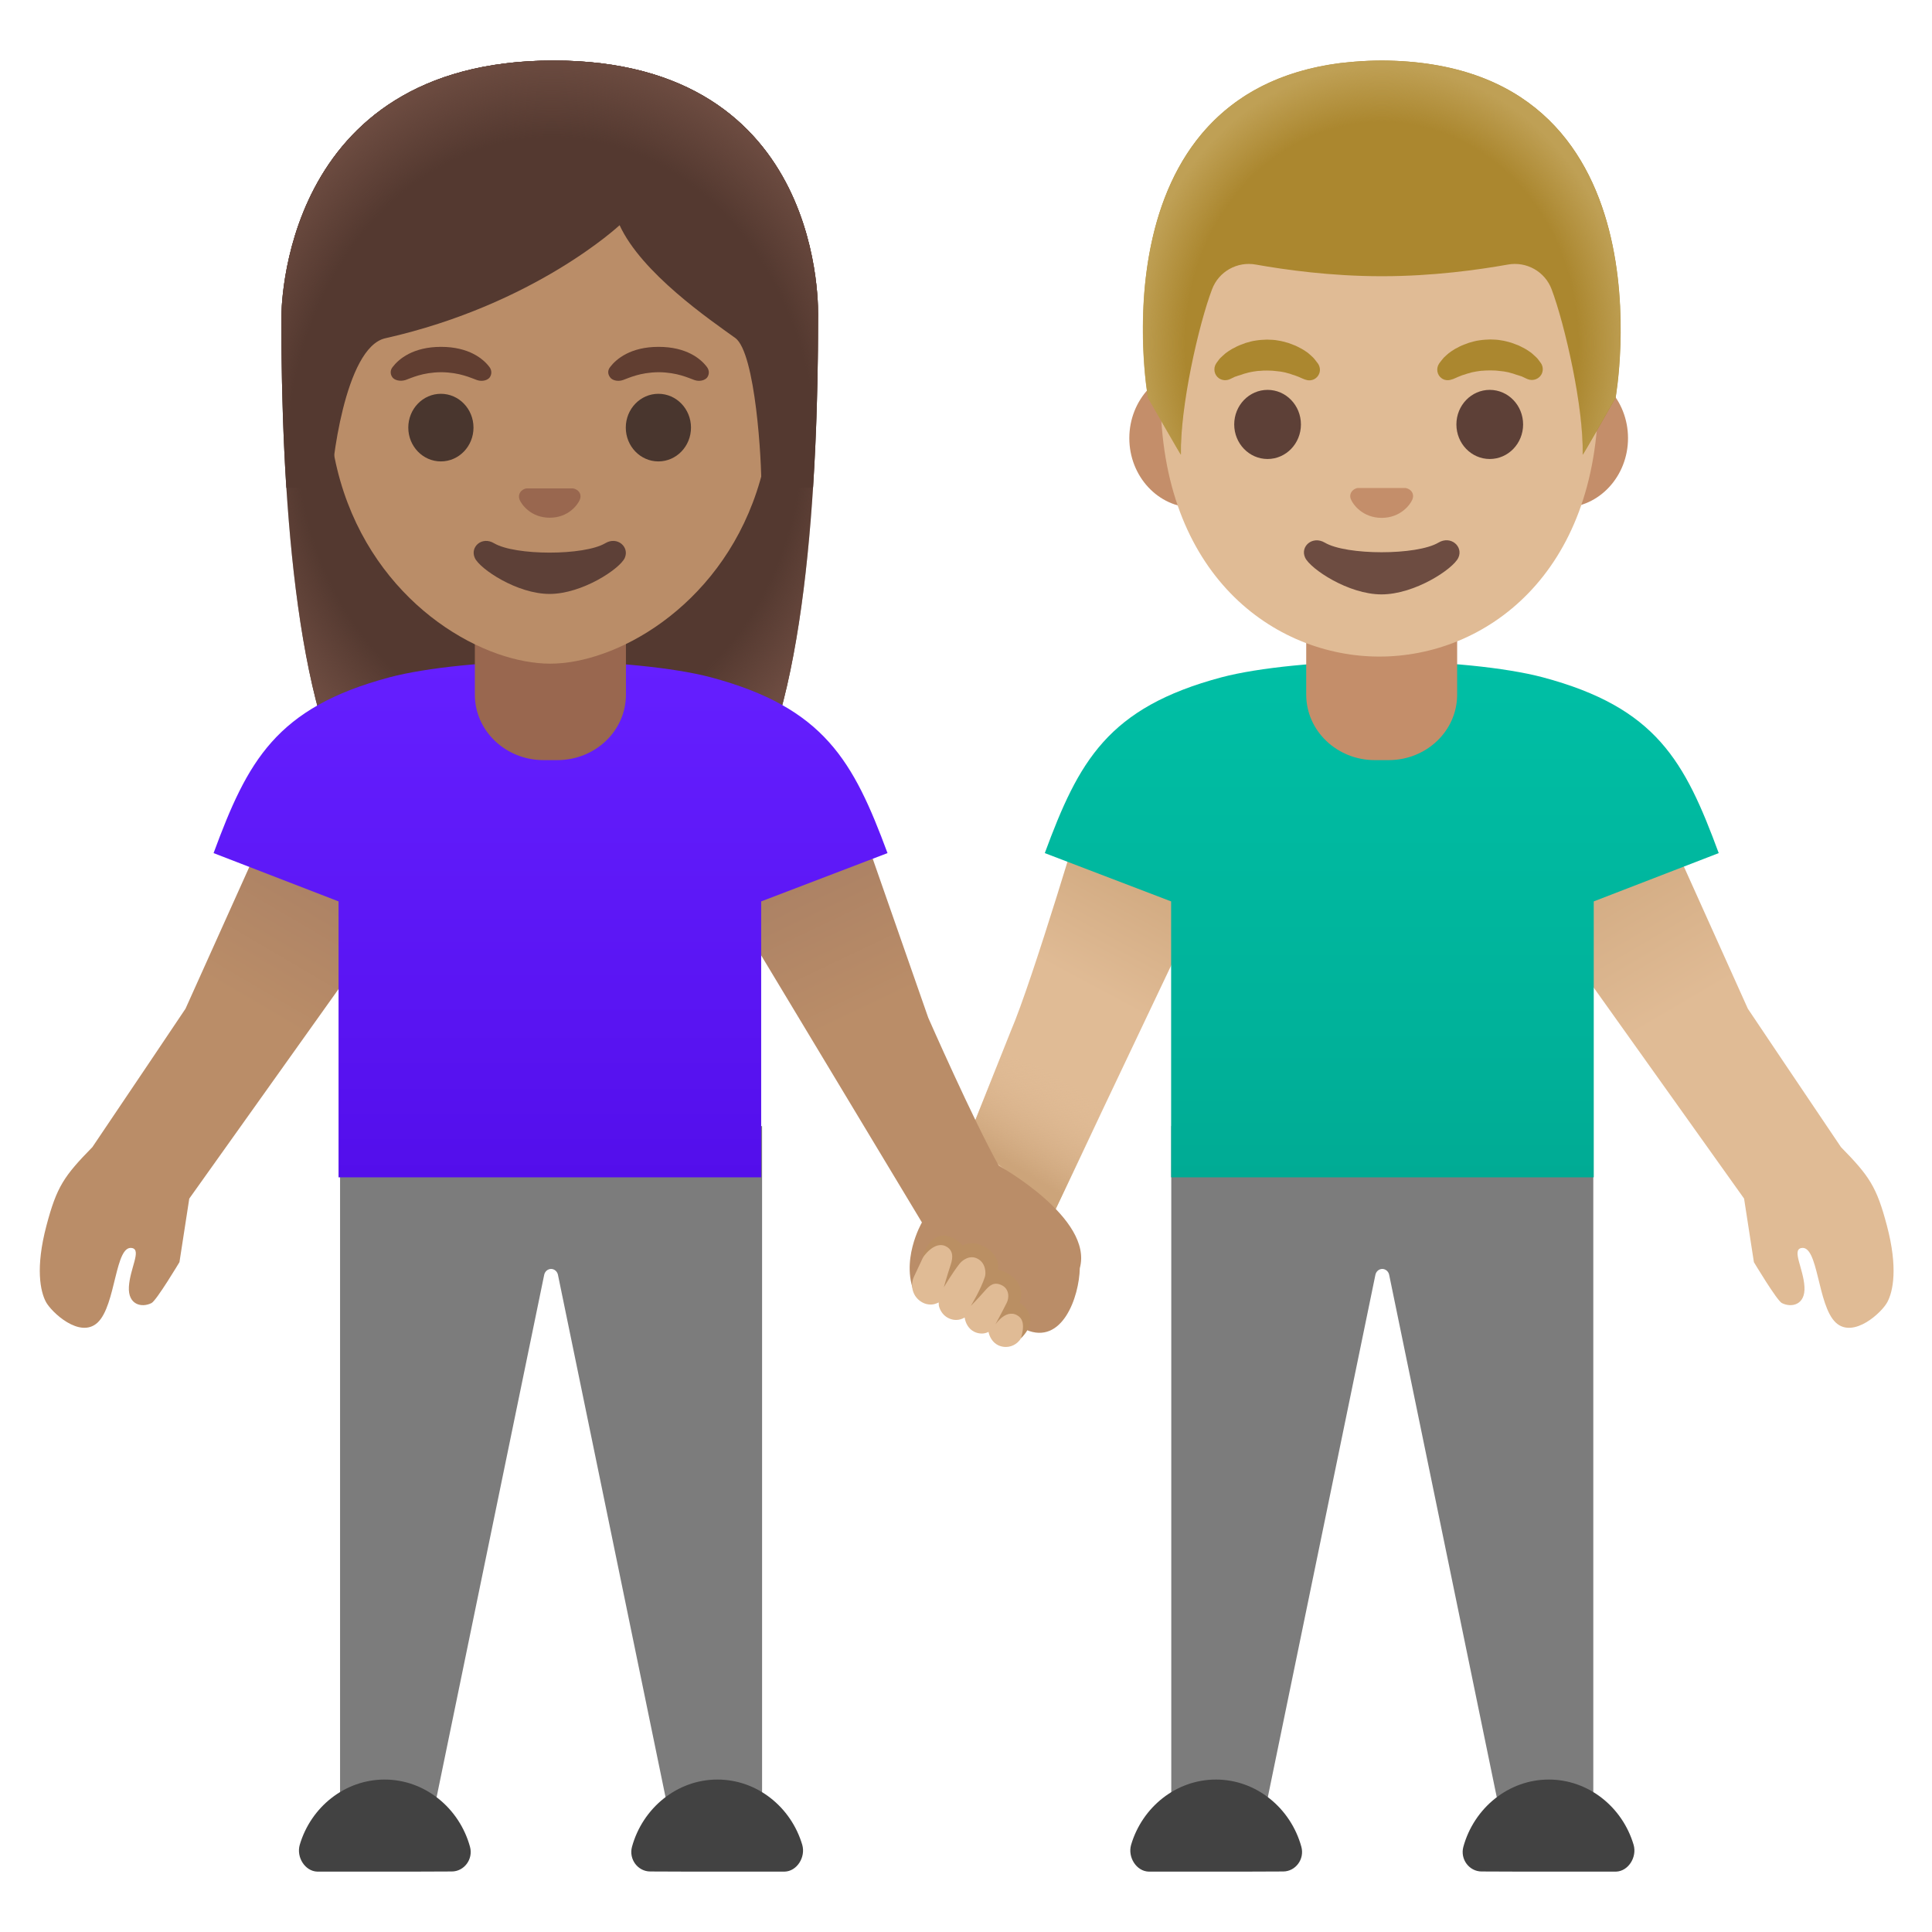 <svg enable-background="new 0 0 128 128" version="1.1" viewBox="0 0 128 128" xmlns="http://www.w3.org/2000/svg"><linearGradient id="j" x1="48.373" x2="65.03" y1="71.256" y2="49.223" gradientTransform="matrix(-.988 .157 -.157 -.988 135.91 118.19)" gradientUnits="userSpaceOnUse"><stop stop-color="#CCA47A" offset="0"/><stop stop-color="#E0BB95" offset=".402"/></linearGradient><path d="m71.96 53s-3.53 11.93-5 15.33l-4.39 11.02c-0.7 1.55-0.08 3.58 1.39 4.43 1.69 0.97 4.14 0.24 4.95-1.53l12.54-26.41-1.01-3.46-8.48 0.62z" fill="url(#j)"/><path d="m105.56 74.61v48.08h-5.65l-7.87-38.21c-0.04-0.24-0.24-0.41-0.46-0.41s-0.42 0.17-0.46 0.41l-7.87 38.21h-5.65v-48.08h27.96z" fill="#7C7C7C"/><g fill="#424242"><path d="m102.61 124h4.45c0.82-0.02 1.41-0.96 1.17-1.78-0.74-2.5-2.99-4.32-5.62-4.32-2.68 0-4.96 1.9-5.66 4.46-0.22 0.82 0.39 1.63 1.21 1.63 0 0.01 4.45 0.01 4.45 0.01z"/><path d="m80.56 124h-4.45c-0.82-0.02-1.41-0.96-1.17-1.78 0.74-2.5 2.99-4.32 5.62-4.32 2.68 0 4.96 1.9 5.66 4.46 0.22 0.82-0.39 1.63-1.21 1.63 0 0.01-4.45 0.01-4.45 0.01z"/></g><linearGradient id="i" x1="23.735" x2="4.276" y1="74.508" y2="41.407" gradientTransform="matrix(-1 0 0 -1 127.46 128)" gradientUnits="userSpaceOnUse"><stop stop-color="#CCA47A" offset="0"/><stop stop-color="#E0BB95" offset=".401"/></linearGradient><path d="m100.1 54.1 9.7-0.6s4.5 10 6 13.33c0 0 4.24 6.32 6.17 9.17 1.88 1.92 2.36 2.62 3.04 5.19 0.75 2.83 0.4 4.38 0.04 5.06-0.35 0.69-2.25 2.46-3.42 1.38-1.24-1.15-1.15-5.22-2.31-4.94-0.6 0.15 0.16 1.36 0.23 2.56s-0.85 1.41-1.5 1.08c-0.33-0.17-1.85-2.71-1.85-2.71l-0.65-4.21-15.13-21.23-0.32-4.08z" fill="url(#i)"/><linearGradient id="a" x1="66.865" x2="70.29" y1="50.923" y2="56.52" gradientTransform="matrix(1 0 0 -1 0 128)" gradientUnits="userSpaceOnUse"><stop stop-color="#CCA47A" offset="0"/><stop stop-color="#E0BB95" stop-opacity="0" offset="1"/></linearGradient><polygon points="66.37 69.83 64.59 74.29 66.03 77.05 69.94 80.12 73.61 72.38" fill="url(#a)"/><linearGradient id="h" x1="35.917" x2="35.917" y1="84.186" y2="50" gradientTransform="matrix(-1 0 0 -1 127.46 128)" gradientUnits="userSpaceOnUse"><stop stop-color="#00BFA5" offset="0"/><stop stop-color="#00B29A" offset=".705"/><stop stop-color="#00AB94" offset="1"/></linearGradient><path d="m80.94 44.87c2.42-0.64 6.65-1.06 10.65-1.06 4-0.01 8.19 0.42 10.61 1.06 7.55 2.01 9.42 5.56 11.67 11.65l-8.28 3.2v18.28h-28v-18.28l-8.37-3.2c2.25-6.09 4.17-9.64 11.72-11.65z" fill="url(#h)"/><path d="m91.54 40.72h-5v5.3c0 2.4 2.04 4.34 4.54 4.34h0.92c2.51 0 4.54-1.94 4.54-4.34v-5.3h-5z" fill="#C48E6A"/><path d="m79.1 33.63c-2.36 0-4.28-2.07-4.28-4.6s1.92-4.6 4.28-4.6h24.48c2.36 0 4.28 2.07 4.28 4.6s-1.92 4.6-4.28 4.6h-24.48z" fill="#C48E6A"/><path d="m91.39 43.5c-6.98 0-14.5-5.42-14.5-17.32 0-9.53 5.54-19.82 14.5-19.82s14.5 10.28 14.5 19.82c0 11.9-7.52 17.32-14.5 17.32z" fill="#E0BB95"/><g fill="#AB872F"><path d="m102.09 24.06s-0.06-0.08-0.17-0.23c-0.03-0.03-0.05-0.07-0.09-0.11-0.05-0.05-0.1-0.09-0.16-0.15-0.06-0.05-0.12-0.11-0.19-0.17s-0.14-0.1-0.21-0.15-0.15-0.1-0.24-0.15-0.17-0.09-0.27-0.14c-0.09-0.05-0.19-0.09-0.3-0.13s-0.2-0.08-0.32-0.12c-0.22-0.06-0.45-0.13-0.68-0.16-0.24-0.05-0.48-0.05-0.73-0.06-0.25 0.01-0.49 0.02-0.73 0.06-0.24 0.03-0.47 0.1-0.68 0.16-0.11 0.04-0.21 0.08-0.32 0.12s-0.2 0.08-0.3 0.13c-0.09 0.05-0.18 0.1-0.27 0.14l-0.24 0.15-0.21 0.15c-0.06 0.05-0.12 0.11-0.17 0.15-0.05 0.05-0.1 0.09-0.15 0.14-0.04 0.05-0.08 0.09-0.11 0.13-0.13 0.16-0.2 0.26-0.2 0.26-0.22 0.32-0.15 0.76 0.16 0.98 0.19 0.14 0.43 0.16 0.64 0.09l0.13-0.04s0.08-0.03 0.21-0.09c0.03-0.01 0.07-0.03 0.11-0.05 0.04-0.01 0.08-0.03 0.13-0.05 0.09-0.04 0.19-0.08 0.32-0.11 0.06-0.02 0.11-0.04 0.17-0.06 0.06-0.01 0.12-0.03 0.19-0.05 0.03-0.01 0.06-0.02 0.1-0.03 0.03-0.01 0.07-0.01 0.1-0.02 0.07-0.01 0.14-0.03 0.21-0.04 0.14-0.02 0.3-0.05 0.45-0.05 0.15-0.02 0.31-0.01 0.46-0.02 0.15 0.01 0.31 0 0.46 0.02 0.15 0.01 0.3 0.04 0.45 0.05 0.07 0.01 0.14 0.03 0.21 0.04 0.03 0.01 0.07 0.01 0.1 0.02s0.06 0.02 0.1 0.03c0.06 0.02 0.13 0.03 0.19 0.05s0.12 0.04 0.17 0.06c0.06 0.02 0.11 0.03 0.16 0.05s0.09 0.03 0.13 0.04 0.08 0.03 0.12 0.04c0.04 0.02 0.09 0.04 0.13 0.06 0.16 0.08 0.26 0.12 0.26 0.12 0.37 0.15 0.8-0.02 0.95-0.39 0.09-0.22 0.06-0.48-0.07-0.67z"/><path d="m81.46 25.13s0.09-0.04 0.26-0.12c0.04-0.02 0.08-0.05 0.13-0.06 0.04-0.01 0.08-0.02 0.12-0.04 0.04-0.01 0.08-0.03 0.13-0.04 0.05-0.02 0.1-0.03 0.16-0.05s0.11-0.04 0.17-0.06 0.12-0.03 0.19-0.05c0.03-0.01 0.06-0.02 0.1-0.03 0.03-0.01 0.07-0.01 0.1-0.02 0.07-0.01 0.14-0.03 0.21-0.04 0.14-0.02 0.3-0.05 0.45-0.05 0.15-0.02 0.31-0.02 0.46-0.02 0.15 0.01 0.31 0 0.46 0.02 0.15 0.01 0.3 0.04 0.45 0.05 0.07 0.01 0.14 0.03 0.21 0.04 0.03 0.01 0.07 0.01 0.1 0.02s0.06 0.02 0.1 0.03c0.06 0.02 0.13 0.03 0.19 0.05s0.12 0.04 0.17 0.06c0.11 0.03 0.22 0.07 0.32 0.11 0.05 0.02 0.09 0.04 0.13 0.05 0.04 0.02 0.07 0.03 0.11 0.05 0.13 0.06 0.21 0.09 0.21 0.09l0.12 0.04c0.37 0.13 0.77-0.06 0.9-0.43 0.08-0.23 0.03-0.46-0.09-0.64 0 0-0.07-0.09-0.2-0.26-0.03-0.04-0.07-0.08-0.11-0.13-0.04-0.04-0.09-0.09-0.15-0.14-0.05-0.05-0.11-0.1-0.17-0.15s-0.13-0.1-0.21-0.15c-0.07-0.05-0.15-0.1-0.24-0.15s-0.17-0.09-0.27-0.14c-0.09-0.05-0.19-0.09-0.3-0.13s-0.2-0.08-0.32-0.12c-0.22-0.06-0.45-0.13-0.68-0.16-0.24-0.05-0.48-0.05-0.73-0.06-0.25 0.01-0.49 0.02-0.73 0.06-0.24 0.03-0.47 0.1-0.68 0.16-0.11 0.04-0.21 0.08-0.32 0.12-0.1 0.04-0.2 0.08-0.3 0.13-0.09 0.05-0.18 0.1-0.27 0.14l-0.24 0.15-0.21 0.15c-0.07 0.06-0.13 0.11-0.19 0.17-0.06 0.05-0.11 0.1-0.16 0.15-0.04 0.04-0.07 0.08-0.09 0.11-0.11 0.14-0.17 0.23-0.17 0.23-0.22 0.33-0.14 0.78 0.19 1 0.21 0.14 0.48 0.15 0.69 0.06z"/></g><g fill="#5D4037"><ellipse cx="98.7" cy="28.12" rx="2.21" ry="2.29"/><ellipse cx="83.98" cy="28.12" rx="2.21" ry="2.29"/></g><path d="m87.77 35.95c1.43 0.85 6.1 0.85 7.53 0 0.82-0.49 1.66 0.26 1.32 1s-2.88 2.43-5.09 2.43-4.72-1.7-5.06-2.43c-0.35-0.74 0.48-1.48 1.3-1z" fill="#6D4C41"/><path d="m89.81 32.37c0.05-0.02 0.09-0.03 0.14-0.04h3.17c0.05 0.01 0.09 0.02 0.14 0.04 0.29 0.11 0.45 0.41 0.31 0.73-0.13 0.32-0.77 1.21-2.03 1.21s-1.9-0.89-2.03-1.21c-0.15-0.31 0.02-0.61 0.3-0.73z" fill="#C48E6A"/><path d="m91.55 4.01s-0.01 0 0 0h-0.01c-19.47 0.1-15.48 22.34-15.48 22.34s2.19 3.85 2.18 3.77c-0.07-3.11 1.17-8.61 2.06-10.95 0.44-1.18 1.67-1.87 2.91-1.64 1.91 0.34 4.95 0.77 8.3 0.77h0.04 0.04c3.35 0 6.39-0.43 8.3-0.77 1.24-0.23 2.47 0.46 2.91 1.64 0.88 2.34 2.13 7.84 2.06 10.95 0 0.08 2.18-3.77 2.18-3.77s3.98-22.24-15.49-22.34z" fill="#AB872F"/><radialGradient id="d" cx="91.542" cy="105.23" r="16.362" gradientTransform="matrix(1 0 0 -1.128 0 141.44)" gradientUnits="userSpaceOnUse"><stop stop-color="#BFA055" stop-opacity="0" offset=".794"/><stop stop-color="#BFA055" offset="1"/></radialGradient><path d="m107.03 26.35s3.99-22.24-15.48-22.34h-0.01-0.01c-0.3 0-0.6 0.01-0.89 0.02-0.58 0.03-1.14 0.07-1.68 0.13h-0.02c-0.04 0.01-0.07 0.01-0.11 0.01-16.38 2.07-12.78 22.18-12.78 22.18s2.19 3.85 2.18 3.77c-0.07-3.11 1.17-8.61 2.06-10.95 0.44-1.18 1.67-1.87 2.91-1.64 1.91 0.34 4.95 0.77 8.3 0.77h0.04 0.04c3.35 0 6.39-0.43 8.3-0.77 1.24-0.23 2.47 0.46 2.91 1.64 0.88 2.34 2.13 7.84 2.06 10.95-0.01 0.08 2.18-3.77 2.18-3.77z" fill="url(#d)"/><path d="m22.53 74.61v48.08h5.65l7.87-38.21c0.04-0.24 0.24-0.41 0.46-0.41s0.42 0.17 0.46 0.41l7.87 38.21h5.65v-48.08h-27.96z" fill="#7C7C7C"/><g fill="#424242"><path d="m25.48 124h-4.45c-0.82-0.02-1.41-0.96-1.17-1.78 0.74-2.5 2.99-4.32 5.62-4.32 2.68 0 4.96 1.9 5.66 4.46 0.22 0.82-0.39 1.63-1.21 1.63 0 0.01-4.45 0.01-4.45 0.01z"/><path d="m47.53 124h4.45c0.82-0.02 1.41-0.96 1.17-1.78-0.74-2.5-2.99-4.32-5.62-4.32-2.68 0-4.96 1.9-5.66 4.46-0.22 0.82 0.39 1.63 1.21 1.63 0 0.01 4.45 0.01 4.45 0.01z"/></g><linearGradient id="g" x1="65.262" x2="45.803" y1="74.508" y2="41.406" gradientTransform="matrix(1 0 0 -1 -40.898 128)" gradientUnits="userSpaceOnUse"><stop stop-color="#A47B62" offset="0"/><stop stop-color="#BA8D68" offset=".397"/></linearGradient><path d="m27.99 54.1-9.7-0.6s-4.5 10-6 13.33c0 0-4.24 6.32-6.17 9.17-1.88 1.92-2.36 2.62-3.04 5.19-0.75 2.83-0.4 4.38-0.04 5.06s2.25 2.46 3.42 1.38c1.24-1.15 1.15-5.22 2.31-4.94 0.6 0.15-0.16 1.36-0.23 2.56s0.85 1.41 1.5 1.08c0.33-0.17 1.85-2.71 1.85-2.71l0.65-4.21 15.13-21.24 0.32-4.07z" fill="url(#g)"/><linearGradient id="f" x1="143.19" x2="123.59" y1="53.383" y2="86.725" gradientTransform="matrix(-.996 -.087 -.087 .996 198.38 12.152)" gradientUnits="userSpaceOnUse"><stop stop-color="#A47B62" offset="0"/><stop stop-color="#BA8D68" offset=".401"/></linearGradient><path d="m46.93 57.48 14.15 23.51s-1.53 2.62-0.39 4.91c1.6 1.15 2.32-2.27 2.94-2.36 1.19-0.18 3.08 4.56 4.34 4.56 2.41 1.04 3.53-2.18 3.57-4.08 0.91-3.31-5.37-6.79-5.37-6.79-1.68-3-4.67-9.8-4.67-9.8-1.21-3.45-4.82-13.8-4.82-13.8l-9.71-0.25-0.04 4.1z" fill="url(#f)"/><path d="m36.67 4.01c-18.18 0-18.03 16.81-18.03 17.08 0 10.89 0.83 26.27 5.19 32.32 1.73 2.4 5.07 2.53 5.07 2.53l7.52-0.01 7.52 0.01s3.34-0.13 5.07-2.53c4.36-6.05 5.19-21.43 5.19-32.32 0-0.27 0.65-17.08-17.53-17.08z" fill="#543930"/><radialGradient id="c" cx="36.418" cy="99.357" r="21.072" gradientTransform="matrix(1 0 0 -1.19 0 146.89)" gradientUnits="userSpaceOnUse"><stop stop-color="#6D4C41" stop-opacity="0" offset=".794"/><stop stop-color="#6D4C41" offset="1"/></radialGradient><path d="m36.67 4.01c-18.18 0-18.03 16.81-18.03 17.08 0 10.89 0.83 26.27 5.19 32.32 1.73 2.4 5.07 2.53 5.07 2.53l7.52-0.01 7.52 0.01s3.34-0.13 5.07-2.53c4.36-6.05 5.19-21.43 5.19-32.32 0-0.27 0.65-17.08-17.53-17.08z" fill="url(#c)"/><linearGradient id="e" x1="77.364" x2="77.364" y1="84.186" y2="50" gradientTransform="matrix(1 0 0 -1 -40.898 128)" gradientUnits="userSpaceOnUse"><stop stop-color="#651FFF" offset="0"/><stop stop-color="#5914F2" offset=".705"/><stop stop-color="#530EEB" offset="1"/></linearGradient><path d="m47.08 44.87c-2.42-0.64-6.65-1.06-10.65-1.06-4-0.01-8.19 0.42-10.61 1.06-7.55 2.01-9.42 5.56-11.67 11.65l8.28 3.2v18.28h28v-18.28l8.37-3.2c-2.26-6.09-4.18-9.64-11.72-11.65z" fill="url(#e)"/><path d="m36.47 40.72h5v5.3c0 2.4-2.03 4.34-4.55 4.34h-0.91c-2.51 0-4.55-1.94-4.55-4.34v-5.3h5.01z" fill="#99674F"/><path d="m36.45 8.39c7.63 0 14.69 5.67 14.69 17.7 0 9.66-5.98 15.38-11.19 17.22-1.24 0.44-2.44 0.66-3.5 0.66s-2.25-0.22-3.48-0.65c-5.21-1.83-11.21-7.55-11.21-17.23 0-12.03 7.06-17.7 14.69-17.7z" fill="#BA8D68"/><path d="m32.73 35.99c1.4 0.83 5.97 0.83 7.37 0 0.8-0.48 1.62 0.25 1.29 0.98-0.33 0.72-2.82 2.38-4.98 2.38s-4.62-1.66-4.95-2.38c-0.34-0.73 0.47-1.46 1.27-0.98z" fill="#5D4037"/><path d="m34.73 32.4c0.05-0.02 0.09-0.03 0.14-0.04h3.1c0.05 0.01 0.1 0.02 0.14 0.04 0.28 0.11 0.44 0.4 0.3 0.72s-0.75 1.18-1.99 1.18-1.86-0.87-1.99-1.18 0.02-0.6 0.3-0.72z" fill="#99674F"/><g fill="#49362E"><ellipse cx="43.62" cy="28.33" rx="2.16" ry="2.24"/><ellipse cx="29.21" cy="28.33" rx="2.16" ry="2.24"/></g><g fill="#613E31"><path d="m40.42 24.32c0.41-0.54 1.36-1.34 3.21-1.34s2.8 0.79 3.21 1.34c0.18 0.24 0.14 0.52 0.01 0.69-0.12 0.16-0.46 0.3-0.84 0.17s-1.13-0.51-2.37-0.52c-1.25 0.01-1.99 0.39-2.37 0.52s-0.73-0.01-0.84-0.17c-0.15-0.18-0.2-0.45-0.01-0.69z"/><path d="m26.01 24.32c0.41-0.54 1.36-1.34 3.21-1.34 1.84 0 2.8 0.79 3.21 1.34 0.18 0.24 0.14 0.52 0.01 0.69-0.12 0.16-0.46 0.3-0.84 0.17s-1.13-0.51-2.37-0.52c-1.25 0.01-1.99 0.39-2.37 0.52-0.4 0.12-0.75-0.02-0.86-0.18-0.13-0.17-0.18-0.44 0.01-0.68z"/></g><path d="m36.67 4.01c-18.18 0-18.03 16.81-18.03 17.08 0 3.44 0.08 7.33 0.33 11.23l2.98-0.01c-0.02-1.29 0.88-9.3 3.58-9.9 9.91-2.23 15.52-7.49 15.52-7.49 1.46 3.18 6.02 6.29 7.66 7.47 1.35 0.97 1.76 8.22 1.73 9.92h3.42c0-0.02 0.01-0.05 0.01-0.07 0.25-3.88 0.33-7.74 0.33-11.16 0-0.26 0.65-17.07-17.53-17.07z" fill="#543930"/><radialGradient id="b" cx="36.566" cy="97.573" r="22.073" gradientTransform="matrix(1 0 0 -1.214 0 148.83)" gradientUnits="userSpaceOnUse"><stop stop-color="#6D4C41" stop-opacity="0" offset=".794"/><stop stop-color="#6D4C41" offset="1"/></radialGradient><path d="m36.67 4.01c-18.18 0-18.03 16.81-18.03 17.08 0 3.44 0.08 7.33 0.33 11.23l2.98-0.01c-0.02-1.29 0.88-9.3 3.58-9.9 9.91-2.23 15.52-7.49 15.52-7.49 1.46 3.18 6.02 6.29 7.66 7.47 1.35 0.97 1.76 8.22 1.73 9.92h3.42c0-0.02 0.01-0.05 0.01-0.07 0.25-3.88 0.33-7.74 0.33-11.16 0-0.26 0.65-17.07-17.53-17.07z" fill="url(#b)"/><path d="m67.34 86.4c-0.16-0.07-0.32-0.11-0.5-0.11-0.04 0-0.07 0.01-0.11 0.02l0.05-0.1c0.28-0.62 0.04-1.36-0.55-1.66-0.16-0.08-0.33-0.12-0.51-0.12-0.07 0-0.14 0.02-0.21 0.03 0.25-0.6 0.03-1.31-0.53-1.61-0.17-0.09-0.35-0.14-0.54-0.14-0.26 0-0.51 0.1-0.71 0.26-0.07-0.37-0.29-0.72-0.66-0.91-0.17-0.09-0.35-0.13-0.53-0.13-0.46 0-0.87 0.27-1.07 0.7l-0.92 1.96c-0.29 0.62-0.05 1.39 0.58 1.71 0.17 0.09 0.35 0.13 0.54 0.13s0.36-0.06 0.52-0.14c0.01 0.1 0 0.2 0.03 0.29 0.1 0.32 0.3 0.58 0.58 0.73 0.17 0.09 0.35 0.14 0.54 0.14 0.21 0 0.4-0.06 0.57-0.16 0.06 0.39 0.27 0.76 0.63 0.94 0.16 0.08 0.33 0.12 0.51 0.12 0.16 0 0.31-0.04 0.44-0.11 0.08 0.38 0.3 0.72 0.65 0.89 0.16 0.07 0.32 0.11 0.5 0.11 0.47 0 0.9-0.29 1.09-0.74l0.18-0.42c0.3-0.63 0.03-1.39-0.57-1.68z" fill="#E0BB95"/><path d="m67.56 86.32c0.54-1.78-1.46-2.21-1.46-2.21 0.28-1.01-1.32-2.17-2.31-1.59-1.48-1.48-2.52-0.13-2.66 0.81 0 0 0.74-1.13 1.51-0.77 0.52 0.24 0.51 0.74 0.35 1.22-0.25 0.75-0.46 1.51-0.46 1.51s0.56-0.95 1.04-1.56c0.16-0.21 0.67-0.63 1.21-0.33 0.54 0.29 0.55 0.96 0.47 1.2-0.26 0.82-0.93 1.92-0.93 1.92s0.5-0.51 0.92-0.99c0.33-0.38 0.61-0.62 1.11-0.39 0.54 0.25 0.51 0.86 0.35 1.17-0.33 0.66-0.76 1.45-0.76 1.45s0.78-1.19 1.59-0.52c0.51 0.43 0.06 1.48 0.12 1.42 1.44-1.46-0.09-2.34-0.09-2.34z" fill="#BA8F63"/></svg>
